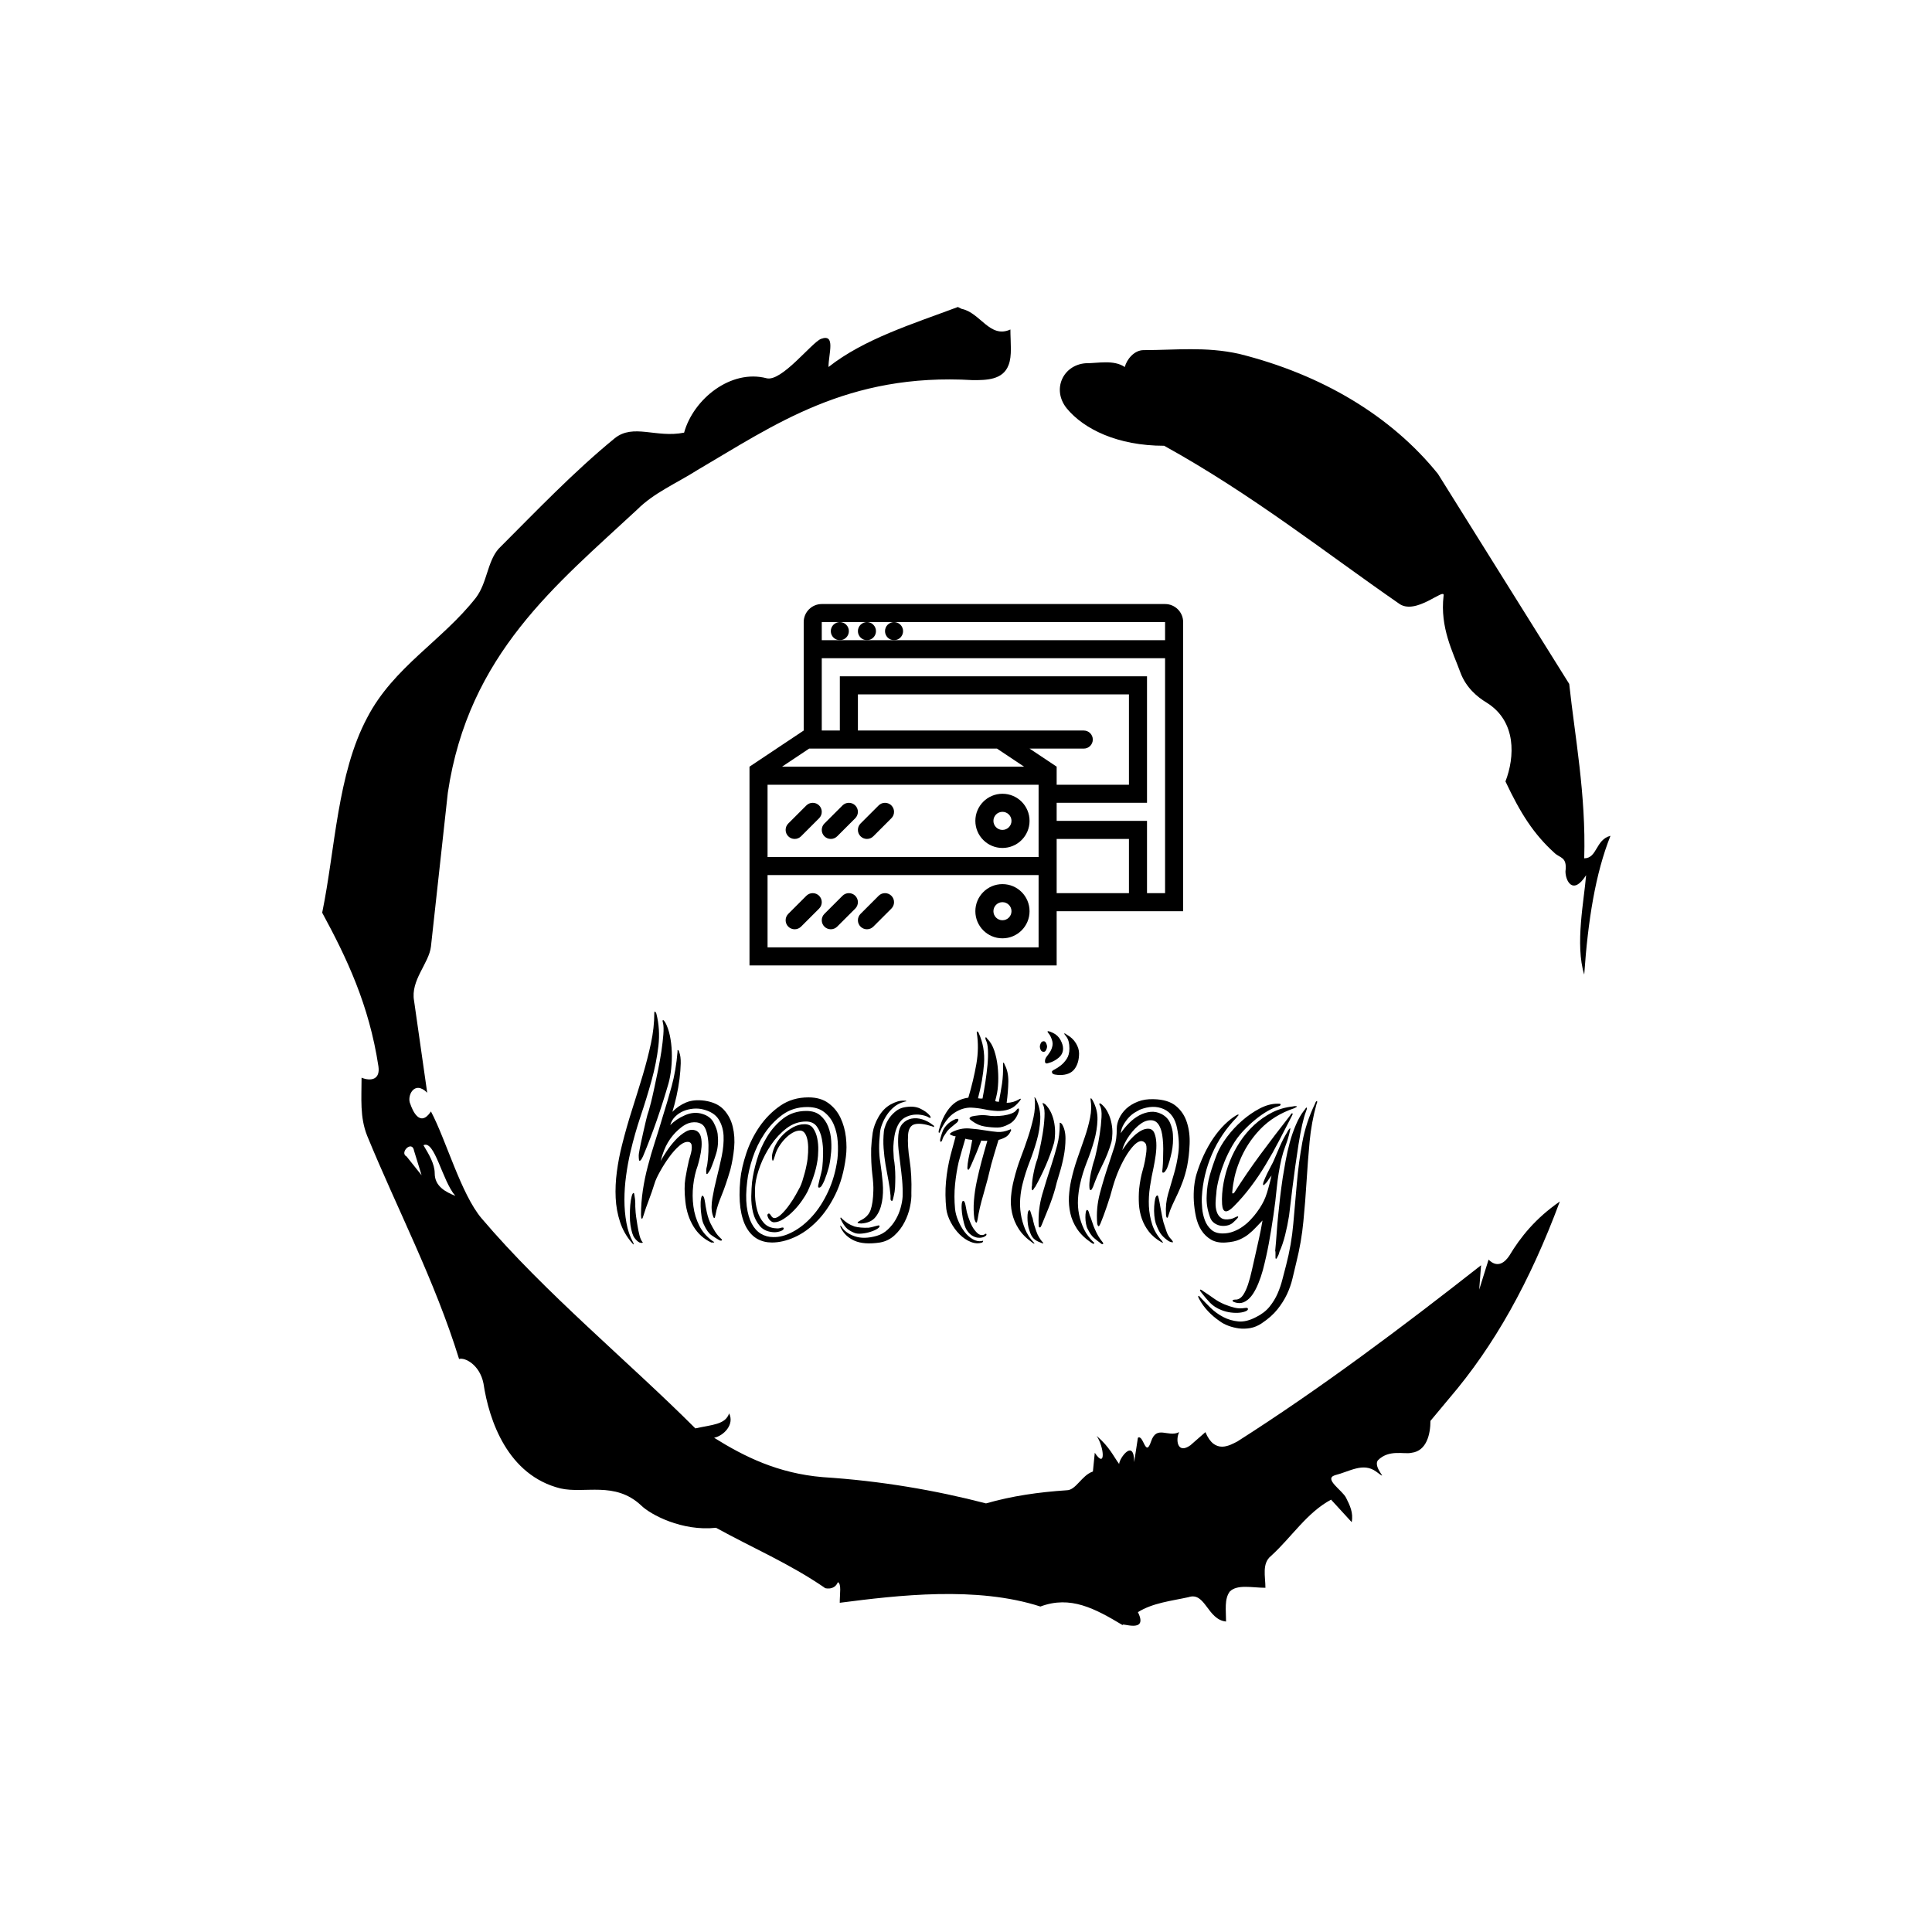 <svg xmlns="http://www.w3.org/2000/svg" version="1.1" xmlns:xlink="http://www.w3.org/1999/xlink" xmlns:svgjs="http://svgjs.dev/svgjs" width="1500" height="1500" viewBox="0 0 1500 1500"><rect width="1500" height="1500" fill="#ffffff"></rect><g transform="matrix(0.667,0,0,0.667,250,187.667)"><svg viewBox="0 0 320 360" data-background-color="#2979ff" preserveAspectRatio="xMidYMid meet" height="1687" width="1500" xmlns="http://www.w3.org/2000/svg" xmlns:xlink="http://www.w3.org/1999/xlink"><g id="tight-bounds" transform="matrix(1,0,0,1,0,0)"><svg viewBox="0 0 320 360" height="360" width="320"><g><svg></svg></g><g><svg viewBox="0 0 320 360" height="360" width="320"><g><path transform="translate(-74.993,-51.79) scale(4.658,4.658)" d="M20.6 59.9l0.8 1-0.4-1.3c-0.1-0.6-0.8 0.1-0.4 0.3M21.5 59.3c0.3 0.5 0.6 1 0.6 1.5 0 0.7 0.6 1 1.1 1.2-0.7-0.8-1.1-3-1.7-2.7M59.9 16.9c1.7 0 3.3-0.2 5.1 0.2 4.4 1.1 8.1 3.3 10.6 6.4l7 11.2c0.3 2.8 0.9 5.9 0.8 9.3 0.7 0 0.6-1 1.4-1.2-0.8 2-1.2 4.5-1.4 7.4-0.5-1.6 0-4 0.1-5.3-0.7 1.1-1.1 0.3-1.1-0.2 0.1-0.8-0.3-0.7-0.6-1-1.1-1-1.8-2.1-2.6-3.8 0.5-1.3 0.6-3.2-1-4.2-0.5-0.3-1.1-0.8-1.4-1.6-0.4-1.1-1.1-2.4-0.9-4.1 0.1-0.5-1.5 1.1-2.4 0.4-3.9-2.7-7.8-5.8-12.5-8.4-2.5 0-4.3-0.9-5.2-2-0.8-1-0.2-2.3 1-2.4 0.7 0 1.5-0.2 2.1 0.2 0.1-0.4 0.5-0.9 1-0.9M50 14.6l0.2 0.1c1 0.2 1.5 1.6 2.6 1.1 0 0.7 0.1 1.4-0.1 1.9-0.3 0.8-1.2 0.8-1.9 0.8-6.7-0.4-10.6 2.4-14.7 4.8-1.1 0.7-2.3 1.2-3.2 2.1-4.3 4-9 7.7-10.1 15.1l-0.9 8.2c-0.1 0.9-1.1 1.8-0.9 2.9l0.7 4.9c-0.7-0.7-1.1 0.2-0.9 0.6 0.1 0.3 0.5 1.3 1.1 0.4 0.8 1.5 1.6 4.4 2.7 5.7 3.4 4 7.8 7.6 11.4 11.2 0.9-0.2 1.6-0.2 1.8-0.8 0.3 0.6-0.3 1.2-0.8 1.3 1.6 1 3.4 1.9 5.8 2.1 3.1 0.2 6 0.7 8.7 1.4 1.4-0.4 2.8-0.6 4.3-0.7 0.5 0 0.8-0.8 1.4-1l0.1-1c0.6 0.9 0.5-0.3 0.1-0.9 0.7 0.6 0.9 1.1 1.2 1.5 0-0.3 0.8-1.4 0.8-0.1l0.2-1.3c0.3-0.2 0.4 1.1 0.7 0.2 0.3-0.9 0.9-0.2 1.5-0.5-0.2 0.4-0.1 1.2 0.6 0.7l0.8-0.7c0.5 1.2 1.3 0.7 1.7 0.5 4.4-2.8 8.8-6.1 13-9.4l-0.1 1.3 0.5-1.6c0.5 0.5 0.9 0.1 1.1-0.2 0.6-1 1.4-2 2.7-2.9-1.6 4.3-3.5 7.7-5.9 10.5l-1 1.2c0 0.7-0.2 1.6-1 1.7-0.4 0.1-1.2-0.2-1.8 0.4-0.3 0.4 0.7 1.2-0.1 0.6-0.7-0.5-1.4 0-2.2 0.2-0.6 0.2 0.4 0.8 0.6 1.2 0.2 0.4 0.4 0.8 0.3 1.3l-1.1-1.2c-1.3 0.7-2.1 2-3.2 3-0.5 0.4-0.3 1.1-0.3 1.7-0.7 0-1.5-0.2-1.9 0.2-0.3 0.4-0.2 1-0.2 1.6-1-0.1-1.1-1.6-2-1.3-0.9 0.2-1.9 0.3-2.7 0.8 0.6 1.2-1 0.5-0.8 0.7-1.5-0.9-2.8-1.6-4.4-1-3.4-1.1-7.6-0.6-10.7-0.2 0-0.5 0.1-1-0.1-1.1-0.2 0.5-0.8 0.3-0.7 0.3-1.9-1.3-3.8-2.1-5.8-3.2-1.8 0.2-3.5-0.7-4-1.2-1.4-1.3-3-0.6-4.3-0.9-2.8-0.7-3.8-3.6-4.1-5.6-0.2-1-1-1.4-1.3-1.3-1.3-4.2-3.3-8-4.9-11.9-0.4-1-0.3-2-0.3-3.1 0.5 0.2 1 0.1 0.9-0.6-0.5-3.3-1.7-5.8-3-8.2 0.7-3.4 0.8-7.4 2.4-10.4 1.4-2.7 4-4.1 5.8-6.4 0.6-0.8 0.6-1.9 1.2-2.6 2-2 4-4.1 6.2-5.9 1-0.8 2.2 0 3.7-0.3 0.5-1.8 2.5-3.4 4.4-2.9 0.8 0.2 2.4-1.9 2.9-2.1 0.8-0.3 0.4 0.8 0.4 1.5 1.9-1.5 4.5-2.3 6.9-3.2" fill="#000000" fill-rule="nonzero" stroke="none" stroke-width="1" stroke-linecap="butt" stroke-linejoin="miter" stroke-miterlimit="10" stroke-dasharray="" stroke-dashoffset="0" font-family="none" font-weight="none" font-size="none" text-anchor="none" style="mix-blend-mode: normal" data-fill-palette-color="tertiary"></path></g><g transform="matrix(1,0,0,1,72.849,90)"><svg viewBox="0 0 174.303 180" height="180" width="174.303"><g><svg viewBox="0 0 174.303 180" height="180" width="174.303"><g><svg viewBox="0 0 192 198.276" height="180" width="174.303"><g transform="matrix(1,0,0,1,0,111.54)"><svg viewBox="0 0 192 86.736" height="86.736" width="192"><g id="textblocktransform"><svg viewBox="0 0 192 86.736" height="86.736" width="192" id="textblock"><g><svg viewBox="0 0 192 86.736" height="86.736" width="192"><g transform="matrix(1,0,0,1,0,0)"><svg width="192" viewBox="1.725 -38.25 116.265 52.53" height="86.736" data-palette-color="#ffffff"><path d="M10.5-26.35L10.5-26.35Q9.65-23.4 8.58-20.3 7.5-17.2 6.35-14.45L6.35-14.45Q6.3-14.3 6.08-13.9 5.85-13.5 5.7-13.55L5.7-13.55Q5.6-13.55 5.58-14.03 5.55-14.5 5.6-14.75L5.6-14.75Q5.7-15.4 5.9-16.35 6.1-17.3 6.33-18.3 6.55-19.3 6.78-20.25 7-21.2 7.25-21.9L7.25-21.9Q7.35-22.2 7.6-23.2 7.85-24.2 8.15-25.6 8.45-27 8.78-28.6 9.1-30.2 9.33-31.7 9.55-33.2 9.65-34.45 9.75-35.7 9.6-36.35L9.6-36.35Q9.45-36.85 9.6-36.85L9.6-36.85Q9.7-36.85 9.78-36.73 9.85-36.6 9.95-36.5L9.95-36.5Q10.45-35.6 10.73-34.3 11-33 11.05-31.6 11.1-30.2 10.95-28.8 10.8-27.4 10.5-26.35ZM8.5-37.9L8.5-37.9Q9.15-35.35 8.83-32.55 8.5-29.75 7.7-26.85 6.9-23.95 5.9-20.98 4.9-18 4.2-15L4.2-15Q3.75-13.1 3.48-11.08 3.2-9.05 3.2-7.08 3.2-5.1 3.53-3.28 3.85-1.45 4.65 0L4.65 0Q4.75 0.2 4.73 0.3 4.7 0.4 4.4 0L4.4 0Q3.1-1.5 2.48-3.4 1.85-5.3 1.75-7.4 1.65-9.5 1.95-11.75 2.25-14 2.8-16.15L2.8-16.15Q3.55-19.15 4.48-22.05 5.4-24.95 6.23-27.7 7.05-30.45 7.6-33.02 8.15-35.6 8.15-38L8.15-38Q8.15-38.25 8.2-38.25L8.2-38.25Q8.4-38.25 8.5-37.9ZM17.6 0L17.6 0Q15.75-0.85 14.65-2.65 13.55-4.45 13.3-6.8L13.3-6.8Q13.05-9.1 13.3-10.63 13.55-12.15 13.9-13.65L13.9-13.65Q13.95-13.85 14.1-14.33 14.25-14.8 14.33-15.3 14.4-15.8 14.33-16.18 14.25-16.55 13.9-16.65L13.9-16.65Q13.2-16.8 12.3-16.03 11.4-15.25 10.58-14.1 9.75-12.95 9.08-11.73 8.4-10.5 8.2-9.8L8.2-9.8Q7.75-8.35 7.25-7.05 6.75-5.75 6.35-4.45L6.35-4.45Q6.2-3.9 6.1-3.95L6.1-3.95Q6-3.95 5.98-4.15 5.95-4.35 5.95-4.6L5.95-4.6Q5.95-6.6 6.25-8.63 6.55-10.65 7.08-12.65 7.6-14.65 8.25-16.65 8.9-18.65 9.5-20.7L9.5-20.7Q10.3-23.25 11.03-25.9 11.75-28.55 12-31.6L12-31.6Q12-31.85 12-31.88 12-31.9 12.05-31.9L12.05-31.9Q12.2-31.9 12.3-31.5L12.3-31.5Q12.55-30.85 12.53-29.68 12.5-28.5 12.33-27.1 12.15-25.7 11.83-24.25 11.5-22.8 11.15-21.65L11.15-21.65Q12.1-22.65 13.4-23.2 14.7-23.75 16.5-23.5L16.5-23.5Q18.55-23.2 19.65-22.03 20.75-20.85 21.15-19.2 21.55-17.55 21.38-15.68 21.2-13.8 20.75-12.05L20.75-12.05Q20.35-10.7 20-9.68 19.65-8.65 19.3-7.8 18.95-6.95 18.7-6.2 18.45-5.45 18.3-4.6L18.3-4.6Q18.2-4.05 18.1-4.05L18.1-4.05Q18-4.05 17.93-4.25 17.85-4.45 17.8-4.65L17.8-4.65Q17.5-5.75 17.78-7.35 18.05-8.95 18.5-10.73 18.95-12.5 19.33-14.33 19.7-16.15 19.63-17.7 19.55-19.25 18.8-20.43 18.05-21.6 16.25-22.05L16.25-22.05Q15.5-22.25 14.63-22.18 13.75-22.1 12.98-21.78 12.2-21.45 11.6-20.85 11-20.25 10.8-19.45L10.8-19.45Q11.75-20.45 13.25-21.1 14.75-21.75 16.15-21.3L16.15-21.3Q17.45-20.9 18-19.85 18.55-18.8 18.65-18L18.65-18Q18.85-16.25 18.43-14.83 18-13.4 17.45-12.1L17.45-12.1Q17.35-11.95 17.15-11.63 16.95-11.3 16.85-11.35L16.85-11.35Q16.75-11.35 16.75-11.75 16.75-12.15 16.8-12.35L16.8-12.35Q16.95-12.85 17.05-13.93 17.15-15 17.13-16.15 17.1-17.3 16.82-18.3 16.55-19.3 15.95-19.65L15.95-19.65Q15.25-20.05 14.25-19.88 13.25-19.7 12.1-18.65L12.1-18.65Q11.1-17.75 10.4-16.57 9.7-15.4 9.2-13.5L9.2-13.5Q9.5-14.05 10.15-15.05 10.8-16.05 11.63-16.95 12.45-17.85 13.38-18.38 14.3-18.9 15.15-18.5L15.15-18.5Q15.7-18.2 15.88-17.48 16.05-16.75 15.98-15.85 15.9-14.95 15.7-14.1 15.5-13.25 15.35-12.75L15.35-12.75Q14.8-11.25 14.6-9.47 14.4-7.7 14.63-6 14.85-4.3 15.6-2.8 16.35-1.3 17.8-0.25L17.8-0.25Q18.25 0 17.98 0 17.7 0 17.6 0ZM18.9-0.4L18.9-0.4Q18.2-0.8 17.57-1.25 16.95-1.7 16.35-3L16.35-3Q16.1-3.5 15.98-4.35 15.85-5.2 15.83-5.98 15.8-6.75 15.9-7.28 16-7.8 16.15-7.75L16.15-7.75Q16.25-7.75 16.35-7.53 16.45-7.3 16.5-7 16.55-6.7 16.6-6.43 16.65-6.15 16.65-6.05L16.65-6.05Q16.85-4.95 17-4.42 17.15-3.9 17.4-3.3L17.4-3.3Q17.8-2.5 18.2-1.85 18.6-1.2 19.2-0.65L19.2-0.65Q19.45-0.45 19.33-0.35 19.2-0.25 18.9-0.4ZM6.25 0L6.25 0Q6.3 0 6.18 0.05 6.05 0.1 5.7 0L5.7 0Q5.3-0.2 4.88-0.75 4.45-1.3 4.2-2.9L4.2-2.9Q4.1-3.55 4.1-4.48 4.1-5.4 4.17-6.23 4.25-7.05 4.4-7.65 4.55-8.25 4.75-8.2L4.75-8.2Q4.8-8.2 4.85-7.9 4.9-7.6 4.95-7.23 5-6.85 5-6.48 5-6.1 5-5.95L5-5.95Q5.05-4.85 5.13-4.33 5.2-3.8 5.35-2.9L5.35-2.9Q5.5-1.95 5.7-1.18 5.9-0.4 6.25 0ZM38.5-13.85L38.5-13.85Q38.65-15.2 38.55-16.7 38.45-18.2 37.92-19.48 37.4-20.75 36.32-21.6 35.25-22.45 33.5-22.45L33.5-22.45Q31.15-22.45 29.4-21.18 27.65-19.9 26.4-18.03 25.15-16.15 24.45-14.03 23.75-11.9 23.55-10.15L23.55-10.15Q23.25-7.75 23.47-6 23.7-4.25 24.3-3.13 24.9-2 25.82-1.45 26.75-0.9 27.85-0.9L27.85-0.9Q29.4-0.85 31.12-1.78 32.85-2.7 34.35-4.38 35.85-6.05 36.97-8.47 38.1-10.9 38.5-13.85ZM22.4-10.4L22.4-10.4Q22.6-12.4 23.4-14.8 24.2-17.2 25.62-19.25 27.05-21.3 29.05-22.68 31.05-24.05 33.7-24.05L33.7-24.05Q35.7-24.05 37-23.1 38.3-22.15 39-20.68 39.7-19.2 39.9-17.48 40.1-15.75 39.9-14.2L39.9-14.2Q39.45-10.6 38.15-7.95 36.85-5.3 35.1-3.53 33.35-1.75 31.4-0.88 29.45 0 27.65 0L27.65 0Q26.3 0 25.22-0.6 24.15-1.2 23.42-2.48 22.7-3.75 22.42-5.73 22.15-7.7 22.4-10.4ZM28-3.35L28-3.35Q27.75-3.35 27.5-3.53 27.25-3.7 27.1-3.95 26.95-4.2 26.9-4.45 26.85-4.7 27.1-4.8L27.1-4.8Q27.25-4.85 27.5-4.45 27.75-4.05 28.05-4.05L28.05-4.05Q28.55-4.05 29.22-4.7 29.9-5.35 30.52-6.23 31.15-7.1 31.62-7.95 32.1-8.8 32.3-9.2L32.3-9.2Q32.5-9.6 32.7-10.23 32.9-10.85 33.07-11.5 33.25-12.15 33.37-12.78 33.5-13.4 33.55-13.85L33.55-13.85Q33.8-16.1 33.45-17.32 33.1-18.55 32.3-18.55L32.3-18.55Q31.7-18.55 31.05-18.18 30.4-17.8 29.82-17.2 29.25-16.6 28.8-15.88 28.35-15.15 28.15-14.4L28.15-14.4Q27.9-13.55 27.8-13.55L27.8-13.55Q27.65-13.55 27.65-14.4L27.65-14.4Q27.8-15.35 28.3-16.28 28.8-17.2 29.55-17.93 30.3-18.65 31.2-19.13 32.1-19.6 33.05-19.6L33.05-19.6Q34-19.6 34.47-18.93 34.95-18.25 35.15-17.28 35.35-16.3 35.32-15.28 35.3-14.25 35.2-13.65L35.2-13.65Q35-12.3 34.57-11.03 34.15-9.75 33.55-8.45L33.55-8.45Q33.25-7.85 32.65-6.98 32.05-6.1 31.27-5.3 30.5-4.5 29.62-3.93 28.75-3.35 28-3.35ZM29.6-2.4L29.6-2.4Q29.65-2.1 29.12-1.9 28.6-1.7 28.05-1.7L28.05-1.7Q26.5-1.75 25.67-2.7 24.85-3.65 24.52-4.95 24.2-6.25 24.22-7.65 24.25-9.05 24.35-10L24.35-10Q24.55-11.65 25.15-13.7 25.75-15.75 26.85-17.55 27.95-19.35 29.55-20.58 31.15-21.8 33.35-21.8L33.35-21.8Q34.8-21.8 35.67-21.05 36.55-20.3 36.97-19.2 37.4-18.1 37.47-16.82 37.55-15.55 37.4-14.5L37.4-14.5Q37.3-13.35 37.05-12.4 36.8-11.45 36.35-10.3L36.35-10.3Q36.2-9.95 35.95-9.5 35.7-9.05 35.4-9.1L35.4-9.1Q35.25-9.15 35.32-9.5 35.4-9.85 35.52-10.38 35.65-10.9 35.8-11.48 35.95-12.05 36-12.55L36-12.55Q36.1-13.4 36.12-14.68 36.15-15.95 35.92-17.15 35.7-18.35 35.1-19.2 34.5-20.05 33.3-20.05L33.3-20.05Q31.55-20.05 30.07-18.93 28.6-17.8 27.5-16.18 26.4-14.55 25.72-12.78 25.05-11 24.9-9.65L24.9-9.65Q24.8-8.85 24.85-7.65 24.9-6.45 25.22-5.28 25.55-4.1 26.3-3.25 27.05-2.4 28.35-2.35L28.35-2.35Q28.75-2.3 29.12-2.43 29.5-2.55 29.6-2.4ZM46.2-18.45L46.2-18.45Q46.25-18.9 46.5-19.53 46.75-20.15 47.17-20.73 47.59-21.3 48.2-21.78 48.8-22.25 49.55-22.4L49.55-22.4Q51.15-22.7 52.2-22.2 53.25-21.7 53.8-21.05L53.8-21.05Q54-20.75 53.95-20.7L53.95-20.7Q53.84-20.6 53.59-20.75L53.59-20.75Q53.3-20.95 52.62-21.1 51.95-21.25 51.17-21.18 50.4-21.1 49.67-20.7 48.95-20.3 48.5-19.4L48.5-19.4Q48.09-18.55 47.95-17.65 47.8-16.75 47.77-15.98 47.75-15.2 47.8-14.65 47.84-14.1 47.84-13.9L47.84-13.9Q47.95-13.35 48.02-12.53 48.09-11.7 48.09-10.85 48.09-10 48.05-9.18 48-8.35 47.84-7.75L47.84-7.75Q47.8-7.6 47.72-7.25 47.65-6.9 47.55-6.9L47.55-6.9Q47.3-6.9 47.3-7.25 47.3-7.6 47.3-7.75L47.3-7.75Q47.2-9 46.95-10.28 46.7-11.55 46.47-12.9 46.25-14.25 46.15-15.63 46.05-17 46.2-18.45ZM44.45-8.55L44.45-8.55Q44.5-9.55 44.27-11.38 44.05-13.2 44.09-15.6L44.09-15.6Q44.15-16.85 44.34-18.18 44.55-19.5 45.3-20.8L45.3-20.8Q46.09-22.2 47.32-22.88 48.55-23.55 49.45-23.5L49.45-23.5Q49.59-23.5 49.75-23.5 49.9-23.5 49.9-23.45L49.9-23.45Q49.9-23.35 49.84-23.38 49.8-23.4 49.5-23.3L49.5-23.3Q48.59-23.05 47.9-22.48 47.2-21.9 46.7-21.15 46.2-20.4 45.9-19.6 45.59-18.8 45.55-18.15L45.55-18.15Q45.25-15.4 45.59-13.35L45.59-13.35Q45.84-11.7 46-9.93 46.15-8.15 45.87-6.68 45.59-5.2 44.82-4.23 44.05-3.25 42.45-3.15L42.45-3.15Q42.3-3.15 42.07-3.18 41.84-3.2 41.84-3.3L41.84-3.3Q41.84-3.4 42.3-3.65L42.3-3.65Q43.59-4.25 44-5.4 44.4-6.55 44.45-8.55ZM39.15-2.65L39.15-2.65Q39.84-1.55 41.37-1.03 42.9-0.5 45-1.1L45-1.1Q46.05-1.4 46.84-2.15 47.65-2.9 48.17-3.83 48.7-4.75 48.97-5.75 49.25-6.75 49.3-7.6L49.3-7.6Q49.34-9 49.22-10.35 49.09-11.7 48.92-12.98 48.75-14.25 48.62-15.45 48.5-16.65 48.59-17.8L48.59-17.8Q48.7-19.05 49.3-19.7 49.9-20.35 50.77-20.53 51.65-20.7 52.59-20.4 53.55-20.1 54.34-19.45L54.34-19.45Q54.55-19.35 54.5-19.2L54.5-19.2Q54.5-19.1 54.4-19.15 54.3-19.2 54.2-19.25L54.2-19.25Q52.34-19.85 51.32-19.6 50.3-19.35 50.2-17.8L50.2-17.8Q50.09-16 50.47-13.58 50.84-11.15 50.75-8.2L50.75-8.2Q50.8-7.2 50.52-5.9 50.25-4.6 49.62-3.38 49-2.15 47.97-1.2 46.95-0.25 45.55 0L45.55 0Q42.9 0.4 41.32-0.3 39.75-1 39.05-2.45L39.05-2.45Q38.95-2.75 38.95-2.8L38.95-2.8 39-2.8Q39-2.8 39.15-2.65ZM41.34-2.65L41.34-2.65Q42.3-2.4 43.65-2.45L43.65-2.45Q44.09-2.5 44.75-2.7 45.4-2.9 45.45-2.8L45.45-2.8Q45.59-2.6 45.15-2.3 44.7-2 44-1.78 43.3-1.55 42.55-1.48 41.8-1.4 41.3-1.6L41.3-1.6Q40.34-2 39.92-2.48 39.5-2.95 39.15-3.65L39.15-3.65 39.05-3.85Q38.95-4.05 39-4.1L39-4.1Q39.05-4.15 39.15-4.1L39.15-4.1Q39.2-4.05 39.2-4L39.2-4Q39.8-3.45 40.22-3.18 40.65-2.9 41.34-2.65ZM68.54-22.2L68.54-22.2Q68.59-22.15 68.59-21.98 68.59-21.8 68.54-21.7L68.54-21.7Q68.09-20.25 66.99-19.65 65.89-19.05 65.04-19.05L65.04-19.05Q63.99-19.05 62.89-19.23 61.79-19.4 60.79-20.15L60.79-20.15Q60.69-20.25 60.54-20.35 60.39-20.45 60.39-20.55L60.39-20.55Q60.39-20.7 60.54-20.78 60.69-20.85 60.79-20.9L60.79-20.9Q61.24-21 61.97-21.08 62.69-21.15 63.39-21.05L63.39-21.05Q63.89-20.95 64.59-20.95 65.29-20.95 66.02-21.05 66.74-21.15 67.34-21.38 67.94-21.6 68.24-22.05L68.24-22.05Q68.39-22.25 68.54-22.2ZM68.89-23.75L68.89-23.75 68.74-23.5Q67.89-22.4 66.94-22.08 65.99-21.75 64.94-21.8 63.89-21.85 62.82-22.08 61.74-22.3 60.69-22.35L60.69-22.35Q59.29-22.4 57.89-21.5 56.49-20.6 55.49-18.35L55.49-18.35Q55.34-18.05 55.29-18.23 55.24-18.4 55.29-18.55L55.29-18.55Q55.69-20.05 56.24-21.05 56.79-22.05 57.42-22.68 58.04-23.3 58.74-23.6 59.44-23.9 60.19-24L60.19-24Q61.04-26.85 61.52-29.58 61.99-32.3 61.59-34.75L61.59-34.75Q61.59-34.95 61.59-34.95L61.59-34.95Q61.69-35 61.79-34.9 61.89-34.8 61.89-34.75L61.89-34.75Q62.99-32.35 62.79-29.63 62.59-26.9 61.79-23.9L61.79-23.9Q62.04-23.85 62.19-23.85 62.34-23.85 62.54-23.85L62.54-23.85Q62.79-25.15 63.02-26.63 63.24-28.1 63.37-29.45 63.49-30.8 63.44-31.9 63.39-33 63.09-33.55L63.09-33.55Q62.94-34 63.09-34L63.09-34Q63.19-34 63.24-33.9 63.29-33.8 63.39-33.7L63.39-33.7Q64.09-33 64.49-31.8 64.89-30.6 65.04-29.25 65.19-27.9 65.14-26.58 65.09-25.25 64.84-24.25L64.84-24.25 64.64-23.45Q64.79-23.35 64.94-23.35 65.09-23.35 65.24-23.3L65.24-23.3Q65.54-24.8 65.77-26.3 65.99-27.8 65.94-29.45L65.94-29.45Q65.94-29.8 65.99-29.8L65.99-29.8Q66.09-29.8 66.14-29.65 66.19-29.5 66.24-29.4L66.24-29.4Q66.84-28.3 66.82-26.65 66.79-25 66.54-23.15L66.54-23.15Q67.64-23.15 68.64-23.75L68.64-23.75Q68.89-23.9 68.89-23.75ZM58.54-20.35L58.54-20.35Q58.54-20.1 58.27-19.85 57.99-19.6 57.84-19.5L57.84-19.5Q57.59-19.3 57.27-19.03 56.94-18.75 56.69-18.45L56.69-18.45Q56.44-18.05 56.22-17.75 55.99-17.45 55.84-16.9L55.84-16.9Q55.79-16.8 55.72-16.73 55.64-16.65 55.59-16.7L55.59-16.7Q55.44-16.85 55.59-17.35L55.59-17.35Q55.79-18.1 55.99-18.57 56.19-19.05 56.74-19.6L56.74-19.6Q56.94-19.8 57.24-20 57.54-20.2 57.84-20.35 58.14-20.5 58.34-20.5 58.54-20.5 58.54-20.35ZM62.44-0.25L62.44-0.25Q62.69-0.35 62.64-0.2 62.59-0.05 62.49 0L62.49 0Q61.59 0.3 60.59-0.1 59.59-0.5 58.74-1.35 57.89-2.2 57.29-3.33 56.69-4.45 56.54-5.55L56.54-5.55Q56.29-7.9 56.49-10.1 56.69-12.3 57.24-14.45L57.24-14.45 58.09-17.6Q57.79-17.6 57.49-17.75L57.49-17.75Q57.14-17.85 57.14-18L57.14-18Q57.14-18.1 57.49-18.3L57.49-18.3Q58.89-19 60.32-18.9 61.74-18.8 63.19-18.55L63.19-18.55Q64.09-18.4 65.02-18.32 65.94-18.25 67.04-18.7L67.04-18.7Q67.14-18.8 67.24-18.75L67.24-18.75Q67.34-18.65 67.19-18.4L67.19-18.4Q66.89-17.75 66.34-17.45 65.79-17.15 65.19-17L65.19-17Q64.79-15.7 64.49-14.68 64.19-13.65 63.99-12.95L63.99-12.95Q63.44-10.55 62.72-8.08 61.99-5.6 61.74-3.9L61.74-3.9Q61.64-3.35 61.54-3.3L61.54-3.3Q61.44-3.25 61.34-3.5 61.24-3.75 61.19-3.9L61.19-3.9Q60.99-5.35 61.12-6.93 61.24-8.5 61.59-10.15 61.94-11.8 62.39-13.48 62.84-15.15 63.34-16.85L63.34-16.85Q63.09-16.85 62.84-16.85 62.59-16.85 62.34-16.9L62.34-16.9Q61.94-15.85 61.52-14.83 61.09-13.8 60.69-12.9L60.69-12.9Q60.64-12.8 60.47-12.43 60.29-12.05 60.19-12.05L60.19-12.05Q59.99-12.1 60.04-12.53 60.09-12.95 60.09-13.1L60.09-13.1Q60.19-13.85 60.42-14.85 60.64-15.85 60.84-17L60.84-17Q60.59-17.05 60.29-17.07 59.99-17.1 59.69-17.2L59.69-17.2Q59.39-16.2 59.12-15.25 58.84-14.3 58.59-13.35L58.59-13.35Q58.19-11.6 57.99-9.63 57.79-7.65 57.99-5.55L57.99-5.55Q58.09-4.6 58.52-3.6 58.94-2.6 59.54-1.8 60.14-1 60.92-0.55 61.69-0.1 62.44-0.25ZM62.89-1.35L62.89-1.35Q63.14-1.55 63.19-1.38 63.24-1.2 62.99-1.05L62.99-1.05Q62.79-0.9 62.47-0.83 62.14-0.75 61.74-0.8 61.34-0.85 60.89-1.1 60.44-1.35 60.04-1.9L60.04-1.9Q59.69-2.35 59.47-3.2 59.24-4.05 59.14-4.88 59.04-5.7 59.09-6.3 59.14-6.9 59.34-6.9L59.34-6.9Q59.59-6.9 59.72-6.2 59.84-5.5 59.94-5.05L59.94-5.05Q60.14-4.25 60.49-3.4 60.84-2.55 61.24-2.05L61.24-2.05Q61.74-1.4 62.14-1.28 62.54-1.15 62.89-1.35ZM74.39-16.5L74.39-16.5Q74.54-17.15 74.56-18 74.59-18.85 74.44-19.75 74.29-20.65 73.92-21.48 73.54-22.3 72.94-22.9L72.94-22.9Q72.64-23.1 72.59-23.1L72.59-23.1Q72.39-23.1 72.59-22.8L72.59-22.8Q72.89-22.15 72.81-20.78 72.74-19.4 72.49-17.93 72.24-16.45 71.97-15.28 71.69-14.1 71.64-13.85L71.64-13.85Q71.29-12.95 71.02-11.6 70.74-10.25 70.74-9.4L70.74-9.4Q70.69-9.3 70.69-9 70.69-8.7 70.84-8.65L70.84-8.65Q70.89-8.65 71.04-8.9 71.19-9.15 71.29-9.25L71.29-9.25Q72.19-10.85 73.02-12.75 73.84-14.65 74.39-16.5ZM74.59-8.95L74.59-8.95Q74.79-9.85 75.24-11.28 75.69-12.7 75.99-14.23 76.29-15.75 76.29-17.23 76.29-18.7 75.69-19.65L75.69-19.65Q75.49-19.85 75.39-19.85L75.39-19.85Q75.29-19.85 75.34-19.65L75.34-19.65Q75.34-17.75 74.92-16.13 74.49-14.5 73.99-12.95L73.99-12.95Q73.14-10.4 72.44-7.98 71.74-5.55 71.84-3L71.84-3Q71.84-2.85 71.86-2.68 71.89-2.5 72.04-2.5L72.04-2.5Q72.14-2.5 72.19-2.6 72.24-2.7 72.34-2.9L72.34-2.9Q72.84-4.1 73.49-5.73 74.14-7.35 74.59-8.95ZM71.04 0L71.04 0Q70.09-1 69.59-2.23 69.09-3.45 68.89-4.73 68.69-6 68.79-7.3 68.89-8.6 69.19-9.75L69.19-9.75Q69.64-11.55 70.34-13.35 71.04-15.15 71.54-16.93 72.04-18.7 72.11-20.43 72.19-22.15 71.39-23.8L71.39-23.8Q71.24-24.05 71.19-24.05L71.19-24.05Q71.14-24.05 71.14-23.98 71.14-23.9 71.19-23.85L71.19-23.85Q71.34-22.35 70.99-20.75 70.64-19.15 70.09-17.48 69.54-15.8 68.86-14.03 68.19-12.25 67.74-10.4L67.74-10.4Q67.39-9.05 67.27-7.65 67.14-6.25 67.44-4.88 67.74-3.5 68.54-2.25 69.34-1 70.84 0.05L70.84 0.05Q70.94 0.15 71.09 0.18 71.24 0.2 71.04 0ZM71.44-1.9L71.44-1.9Q71.29-2.3 71.11-2.9 70.94-3.5 70.84-4.05L70.84-4.05Q70.74-4.25 70.59-4.8 70.44-5.35 70.34-5.35L70.34-5.35Q70.14-5.35 70.06-5 69.99-4.65 69.99-4.13 69.99-3.6 70.06-3.03 70.14-2.45 70.29-2.05L70.29-2.05Q70.59-1.05 71.02-0.65 71.44-0.25 72.14 0L72.14 0Q72.44 0.15 72.59 0.15L72.59 0.15Q72.64 0.15 72.61 0.08 72.59 0 72.54 0L72.54 0Q72.19-0.4 71.92-0.85 71.64-1.3 71.44-1.9ZM75.34-27.75L75.34-27.75Q75.09-27.75 74.56-27.83 74.04-27.9 74.04-28.3L74.04-28.3Q74.04-28.45 74.49-28.68 74.94-28.9 75.49-29.33 76.04-29.75 76.49-30.43 76.94-31.1 76.94-32.15L76.94-32.15Q76.94-33.45 76.44-34.1L76.44-34.1Q76.34-34.25 76.19-34.43 76.04-34.6 76.09-34.65L76.09-34.65Q76.19-34.65 76.31-34.58 76.44-34.5 76.49-34.45L76.49-34.45Q77.49-33.9 78.02-33.02 78.54-32.15 78.54-31.35L78.54-31.35Q78.54-29.75 77.79-28.75 77.04-27.75 75.34-27.75ZM73.49-29.75L73.49-29.75Q72.89-29.5 72.89-30.05L72.89-30.05Q72.89-30.45 73.19-30.83 73.49-31.2 73.77-31.65 74.04-32.1 74.14-32.68 74.24-33.25 73.84-34.1L73.84-34.1Q73.74-34.35 73.49-34.65 73.24-34.95 73.34-35L73.34-35Q73.44-35.05 73.77-34.93 74.09-34.8 74.19-34.75L74.19-34.75Q75.04-34.35 75.47-33.55 75.89-32.75 75.89-32.15L75.89-32.15Q75.89-31.2 75.11-30.58 74.34-29.95 73.49-29.75ZM72.04-32.45L72.04-32.45Q72.04-32.7 72.19-33.02 72.34-33.35 72.69-33.35L72.69-33.35Q72.94-33.35 73.09-33.02 73.24-32.7 73.24-32.45L73.24-32.45Q73.24-32.25 73.09-31.93 72.94-31.6 72.69-31.6L72.69-31.6Q72.34-31.6 72.19-31.9 72.04-32.2 72.04-32.45ZM94.09-17.95L94.09-17.95Q94.19-16.4 93.89-14.98 93.59-13.55 93.14-12.35L93.14-12.35Q93.04-12.1 92.81-11.8 92.59-11.5 92.39-11.6L92.39-11.6Q92.29-11.6 92.34-11.95 92.39-12.3 92.39-12.45L92.39-12.45Q92.44-13 92.46-13.83 92.49-14.65 92.49-15.5 92.49-16.35 92.41-17.13 92.34-17.9 92.19-18.45L92.19-18.45Q91.74-20.05 90.76-20.23 89.79-20.4 88.79-19.7 87.79-19 86.89-17.75 85.99-16.5 85.69-15.3L85.69-15.3Q85.99-15.75 86.46-16.38 86.94-17 87.54-17.57 88.14-18.15 88.81-18.53 89.49-18.9 90.09-18.85L90.09-18.85Q90.74-18.8 91.01-18.15 91.29-17.5 91.34-16.55 91.39-15.6 91.24-14.5 91.09-13.4 90.89-12.45L90.89-12.45Q90.54-10.9 90.29-9.25 90.04-7.6 90.11-6.03 90.19-4.45 90.66-2.98 91.14-1.5 92.29-0.25L92.29-0.25Q92.39-0.1 92.44 0 92.49 0.1 92.19-0.05L92.19-0.05Q90.89-0.8 90.11-1.8 89.34-2.8 88.94-3.95 88.54-5.1 88.46-6.35 88.39-7.6 88.49-8.85L88.49-8.85Q88.69-10.65 89.09-12 89.49-13.35 89.69-15.05L89.69-15.05Q89.79-16.1 89.54-16.43 89.29-16.75 88.94-16.8L88.94-16.8Q88.44-16.85 87.81-16.28 87.19-15.7 86.51-14.65 85.84-13.6 85.21-12.2 84.59-10.8 84.14-9.25L84.14-9.25Q83.74-7.7 83.16-6.03 82.59-4.35 82.09-3.15L82.09-3.15Q81.89-2.7 81.79-2.7L81.79-2.7Q81.69-2.7 81.61-2.9 81.54-3.1 81.54-3.2L81.54-3.2Q81.34-5.7 81.99-8.15 82.64-10.6 83.49-13.1L83.49-13.1Q83.99-14.65 84.39-15.85 84.79-17.05 84.79-18.9L84.79-18.9Q84.79-19.7 85.19-20.58 85.59-21.45 86.36-22.18 87.14-22.9 88.29-23.35 89.44-23.8 90.89-23.75L90.89-23.75Q93.29-23.7 94.59-22.63 95.89-21.55 96.41-19.9 96.94-18.25 96.86-16.32 96.79-14.4 96.44-12.6L96.44-12.6Q96.14-11.25 95.74-10.15 95.34-9.05 94.89-8.1 94.44-7.15 94.04-6.3 93.64-5.45 93.39-4.6L93.39-4.6Q93.34-4.45 93.29-4.28 93.24-4.1 93.14-4.1L93.14-4.1Q93.04-4.1 92.99-4.3 92.94-4.5 92.94-4.75L92.94-4.75Q92.84-6.45 93.29-8.03 93.74-9.6 94.24-11.28 94.74-12.95 94.99-14.8 95.24-16.65 94.79-18.9L94.79-18.9Q94.34-21.3 92.59-22.1 90.84-22.9 88.59-22L88.59-22Q88.29-21.85 87.79-21.55 87.29-21.25 86.81-20.75 86.34-20.25 85.94-19.58 85.54-18.9 85.44-18.1L85.44-18.1Q86.04-19 86.84-19.8 87.64-20.6 88.54-21.08 89.44-21.55 90.36-21.65 91.29-21.75 92.19-21.3L92.19-21.3Q93.24-20.75 93.64-19.78 94.04-18.8 94.09-17.95ZM83.89-16.6L83.89-16.6Q83.34-14.7 82.41-12.85 81.49-11 80.89-9.3L80.89-9.3Q80.84-9.2 80.71-8.93 80.59-8.65 80.39-8.7L80.39-8.7Q80.29-8.75 80.26-9.03 80.24-9.3 80.24-9.45L80.24-9.45Q80.24-10.25 80.51-11.58 80.79-12.9 81.09-13.75L81.09-13.75Q81.19-14.05 81.46-15.28 81.74-16.5 81.96-17.95 82.19-19.4 82.26-20.75 82.34-22.1 81.99-22.7L81.99-22.7Q81.79-23.05 81.99-23.05L81.99-23.05Q82.14-23.05 82.39-22.8L82.39-22.8Q82.99-22.25 83.36-21.45 83.74-20.65 83.91-19.78 84.09-18.9 84.06-18.05 84.04-17.2 83.89-16.6ZM94.09-0.05L94.09-0.05Q93.99 0 93.69-0.1L93.69-0.1Q93.54-0.15 93.44-0.2L93.44-0.2Q92.74-0.65 92.24-1.23 91.74-1.8 91.24-3.2L91.24-3.2Q91.09-3.7 91.01-4.48 90.94-5.25 90.99-6 91.04-6.75 91.16-7.28 91.29-7.8 91.54-7.8L91.54-7.8Q91.64-7.8 91.76-7.23 91.89-6.65 92.01-5.9 92.14-5.15 92.29-4.4 92.44-3.65 92.54-3.3L92.54-3.3Q92.79-2.55 93.04-1.8 93.29-1.05 93.84-0.5L93.84-0.5Q93.94-0.4 94.04-0.23 94.14-0.05 94.09-0.05ZM80.59 0.05L80.59 0.05Q79.04-1 78.21-2.25 77.39-3.5 77.09-4.85 76.79-6.2 76.86-7.6 76.94-9 77.24-10.35L77.24-10.35Q77.64-12.15 78.26-13.93 78.89-15.7 79.46-17.38 80.04-19.05 80.36-20.65 80.69-22.25 80.44-23.7L80.44-23.7Q80.44-23.9 80.49-23.9L80.49-23.9Q80.59-23.9 80.74-23.65L80.74-23.65Q81.64-22.05 81.59-20.35 81.54-18.65 81.04-16.88 80.54-15.1 79.81-13.28 79.09-11.45 78.69-9.6L78.69-9.6Q78.44-8.45 78.36-7.18 78.29-5.9 78.54-4.65 78.79-3.4 79.36-2.2 79.94-1 80.94-0.05L80.94-0.05Q81.14 0.05 81.04 0.15L81.04 0.15Q80.94 0.25 80.81 0.18 80.69 0.1 80.59 0.05ZM82.49 0.25L82.49 0.25Q82.34 0.35 82.09 0.1L82.09 0.1Q81.54-0.3 81.01-0.75 80.49-1.2 79.99-2.2L79.99-2.2Q79.79-2.55 79.69-3.1 79.59-3.65 79.59-4.17 79.59-4.7 79.66-5.05 79.74-5.4 79.89-5.4L79.89-5.4Q80.09-5.35 80.21-4.85 80.34-4.35 80.44-4.2L80.44-4.2Q80.64-3.65 80.79-3.18 80.94-2.7 81.14-2.25L81.14-2.25Q81.44-1.55 81.74-1.05 82.04-0.55 82.44-0.05L82.44-0.05Q82.49 0 82.54 0.1 82.59 0.2 82.49 0.25ZM116.29-22.2L116.29-22.35Q116.19-22.4 116.06-22.2 115.94-22 115.84-21.9L115.84-21.9Q115.09-20.95 114.49-19.55 113.89-18.15 113.46-16.6 113.04-15.05 112.76-13.5 112.49-11.95 112.29-10.75L112.29-10.75Q112.04-9.05 111.86-7.53 111.69-6 111.54-4.55 111.39-3.1 111.29-1.63 111.19-0.15 111.04 1.4L111.04 1.4Q111.09 1.45 111.09 1.68 111.09 1.9 111.09 2.13 111.09 2.35 111.09 2.53 111.09 2.7 111.19 2.7L111.19 2.7Q111.24 2.7 111.34 2.53 111.44 2.35 111.54 2.15 111.64 1.95 111.69 1.75 111.74 1.55 111.74 1.55L111.74 1.55Q112.29 0.35 112.69-1.25 113.09-2.85 113.34-4.45L113.34-4.45Q113.39-4.85 113.54-6.1 113.69-7.35 113.89-9 114.09-10.65 114.36-12.58 114.64-14.5 114.91-16.28 115.19-18.05 115.51-19.5 115.84-20.95 116.14-21.7L116.14-21.7Q116.19-21.9 116.24-22 116.29-22.1 116.29-22.2L116.29-22.2ZM114.64-22.55L114.64-22.55Q114.64-22.6 114.29-22.6L114.29-22.6Q114.14-22.6 113.99-22.55L113.99-22.55Q112.09-22.35 110.49-21.53 108.89-20.7 107.56-19.48 106.24-18.25 105.21-16.7 104.19-15.15 103.54-13.5L103.54-13.5Q102.84-11.8 102.49-9.9 102.14-8 102.24-6.35L102.24-6.35Q102.39-4.2 104.14-5.95L104.14-5.95Q105.64-7.45 106.96-9.2 108.29-10.95 109.46-12.9 110.64-14.85 111.69-16.88 112.74-18.9 113.79-20.95L113.79-20.95Q113.99-21.35 113.94-21.35L113.94-21.35Q113.84-21.45 113.71-21.35 113.59-21.25 113.59-21.15L113.59-21.15Q110.89-17.7 108.56-14.55 106.24-11.4 104.29-8.3L104.29-8.3Q104.04-8.05 103.96-8.15 103.89-8.25 103.94-8.5L103.94-8.5Q104.04-9.65 104.31-10.88 104.59-12.1 105.09-13.35L105.09-13.35Q106.29-16.4 108.54-18.75 110.79-21.1 114.19-22.25L114.19-22.25Q114.64-22.45 114.64-22.55ZM111.94-22.9L111.94-22.9Q111.89-23 111.71-23 111.54-23 111.39-23L111.39-23Q109.99-23 108.46-22.2 106.94-21.4 105.54-20.18 104.14-18.95 103.04-17.48 101.94-16 101.39-14.65L101.39-14.65Q100.69-12.85 100.21-11.18 99.74-9.5 99.69-7.8L99.69-7.8Q99.64-6.9 99.76-6.05 99.89-5.2 100.24-4.2L100.24-4.2Q100.44-3.6 100.91-3.25 101.39-2.9 101.91-2.8 102.44-2.7 102.99-2.8 103.54-2.9 103.94-3.2L103.94-3.2Q103.99-3.25 104.16-3.4 104.34-3.55 104.51-3.73 104.69-3.9 104.81-4.05 104.94-4.2 104.89-4.3L104.89-4.3Q104.84-4.4 104.41-4.17 103.99-3.95 103.69-3.9L103.69-3.9Q102.64-3.7 102.11-4.05 101.59-4.4 101.36-5.08 101.14-5.75 101.16-6.58 101.19-7.4 101.29-8.2L101.29-8.2Q101.29-8.5 101.41-9.25 101.54-10 101.84-11.08 102.14-12.15 102.66-13.45 103.19-14.75 103.94-16.05L103.94-16.05Q104.69-17.35 105.71-18.45 106.74-19.55 107.79-20.4 108.84-21.25 109.81-21.8 110.79-22.35 111.49-22.55L111.49-22.55Q111.84-22.65 111.89-22.73 111.94-22.8 111.94-22.9ZM117.99-23.25L117.99-23.45Q117.84-23.45 117.74-23.25L117.74-23.25Q117.69-23.15 117.64-23L117.64-23Q116.14-19.9 115.54-16.63 114.94-13.35 114.64-9.95 114.34-6.55 114.04-3.1 113.74 0.35 112.84 3.8L112.84 3.8Q112.54 4.9 112.24 6.1 111.94 7.3 111.44 8.45 110.94 9.6 110.11 10.63 109.29 11.65 107.89 12.35L107.89 12.35Q106.29 13.2 104.94 13.08 103.59 12.95 102.44 12.35 101.29 11.75 100.34 10.83 99.39 9.9 98.69 9.15L98.69 9.15Q98.59 9.05 98.49 8.93 98.39 8.8 98.34 8.85L98.34 8.85Q98.24 8.9 98.31 9.08 98.39 9.25 98.44 9.35L98.44 9.35Q99.59 11.5 101.94 13.1L101.94 13.1Q102.49 13.5 103.29 13.8 104.09 14.1 105.01 14.23 105.94 14.35 106.91 14.18 107.89 14 108.79 13.4L108.79 13.4Q110.44 12.3 111.41 11.08 112.39 9.85 112.99 8.58 113.59 7.3 113.91 5.95 114.24 4.6 114.54 3.3L114.54 3.3Q115.39-0.1 115.71-3.48 116.04-6.85 116.24-10.15 116.44-13.45 116.74-16.68 117.04-19.9 117.89-22.95L117.89-22.95Q117.99-23.15 117.99-23.25L117.99-23.25ZM112.09-13.9L112.09-13.9Q112.34-14.95 112.76-16.07 113.19-17.2 113.44-18.3L113.44-18.3Q113.44-18.4 113.51-18.65 113.59-18.9 113.54-18.9L113.54-18.9Q113.44-18.95 113.24-18.65 113.04-18.35 113.04-18.3L113.04-18.3Q112.34-17.15 111.79-15.88 111.24-14.6 110.79-13.55L110.79-13.55Q110.69-13.3 110.36-12.7 110.04-12.1 109.71-11.43 109.39-10.75 109.16-10.18 108.94-9.6 109.09-9.5L109.09-9.5Q109.19-9.5 109.39-9.73 109.59-9.95 109.69-10.05L109.69-10.05Q109.84-10.3 110.04-10.58 110.24-10.85 110.44-11.1L110.44-11.1Q110.14-9.85 109.91-9.03 109.69-8.2 109.44-7.55 109.19-6.9 108.86-6.33 108.54-5.75 107.99-5L107.99-5Q107.59-4.45 107.01-3.83 106.44-3.2 105.71-2.68 104.99-2.15 104.14-1.83 103.29-1.5 102.34-1.5L102.34-1.5Q101.14-1.5 100.44-2.13 99.74-2.75 99.39-3.68 99.04-4.6 98.94-5.65 98.84-6.7 98.89-7.6L98.89-7.6Q99.09-11.2 100.56-14.63 102.04-18.05 104.69-20.75L104.69-20.75Q104.69-20.8 104.84-20.95 104.99-21.1 104.99-21.15L104.99-21.15Q104.89-21.25 104.74-21.15L104.74-21.15 104.54-21.05Q103.64-20.5 102.66-19.55 101.69-18.6 100.81-17.32 99.94-16.05 99.21-14.5 98.49-12.95 97.99-11.3L97.99-11.3Q97.74-10.45 97.61-9.28 97.49-8.1 97.56-6.83 97.64-5.55 97.91-4.28 98.19-3 98.81-2.02 99.44-1.05 100.41-0.48 101.39 0.1 102.84 0L102.84 0Q104.29-0.1 105.16-0.5 106.04-0.9 106.59-1.35L106.59-1.35Q107.29-1.9 107.84-2.5 108.39-3.1 108.94-3.65L108.94-3.65Q108.64-1.9 108.36-0.68 108.09 0.55 107.84 1.65L107.84 1.65Q107.49 3.15 107.19 4.53 106.89 5.9 106.54 6.95 106.19 8 105.74 8.68 105.29 9.35 104.69 9.45L104.69 9.45Q103.99 9.45 103.99 9.6L103.99 9.6Q103.94 9.75 104.19 9.85 104.44 9.95 104.69 10L104.69 10Q105.44 10.15 106.11 9.75 106.79 9.35 107.31 8.58 107.84 7.8 108.26 6.75 108.69 5.7 108.99 4.6L108.99 4.6Q109.59 2.3 109.99 0.13 110.39-2.05 110.74-4.45L110.74-4.45Q111.09-6.8 111.31-9.15 111.54-11.5 112.09-13.9ZM106.49 10.9L106.49 10.9Q106.39 10.8 106.21 10.83 106.04 10.85 105.99 10.85L105.99 10.85Q105.14 11 104.31 10.8 103.49 10.6 102.64 10.25L102.64 10.25Q101.69 9.85 100.89 9.28 100.09 8.7 99.09 8.05L99.09 8.05Q98.99 7.95 98.79 7.85 98.59 7.75 98.59 7.85L98.59 7.85Q98.54 7.9 98.66 8.1 98.79 8.3 98.89 8.4L98.89 8.4Q99.54 9.25 100.26 10 100.99 10.75 102.14 11.2L102.14 11.2Q102.89 11.5 103.69 11.6 104.49 11.7 105.16 11.63 105.84 11.55 106.24 11.35 106.64 11.15 106.49 10.9Z" opacity="1" transform="matrix(1,0,0,1,0,0)" fill="#000000" class="wordmark-text-0" data-fill-palette-color="primary" id="text-0"></path></svg></g></svg></g></svg></g></svg></g><g transform="matrix(1,0,0,1,36.672,0)"><svg viewBox="0 0 118.656 98.883" height="98.883" width="118.656"><g><svg xmlns="http://www.w3.org/2000/svg" xmlns:xlink="http://www.w3.org/1999/xlink" version="1.1" x="0" y="0" viewBox="0 42.66 512 426.68" enable-background="new 0 0 512 512" xml:space="preserve" height="98.883" width="118.656" class="icon-icon-0" data-fill-palette-color="accent" id="icon-0"><g fill="#ffffff" data-fill-palette-color="accent"><path d="M117.328 74.66c0-5.891-4.773-10.664-10.664-10.664S96 68.77 96 74.66s4.773 10.672 10.664 10.672S117.328 80.551 117.328 74.66z" fill="#000000" data-fill-palette-color="accent"></path><path d="M149.328 74.66c0-5.891-4.773-10.664-10.664-10.664S128 68.77 128 74.66s4.773 10.672 10.664 10.672S149.328 80.551 149.328 74.66z" fill="#000000" data-fill-palette-color="accent"></path><path d="M181.328 74.66c0-5.891-4.773-10.664-10.664-10.664S160 68.77 160 74.66s4.773 10.672 10.664 10.672S181.328 80.551 181.328 74.66z" fill="#000000" data-fill-palette-color="accent"></path><path d="M298.656 266.66c-17.656 0-31.992 14.336-31.992 31.992 0 17.688 14.336 32 31.992 32 17.688 0 32-14.312 32-32C330.656 280.996 316.344 266.66 298.656 266.66zM298.656 309.34c-5.875 0-10.656-4.797-10.656-10.688 0-5.875 4.781-10.656 10.656-10.656 5.891 0 10.672 4.781 10.672 10.656C309.328 304.543 304.547 309.34 298.656 309.34z" fill="#000000" data-fill-palette-color="accent"></path><path d="M85.328 287.996c0-5.891-4.773-10.656-10.664-10.656-2.945 0-5.617 1.188-7.547 3.125l-21.328 21.312c-1.93 1.938-3.125 4.609-3.125 7.562 0 5.875 4.773 10.656 10.664 10.656 2.945 0 5.617-1.188 7.547-3.125l21.328-21.328C84.133 293.621 85.328 290.934 85.328 287.996z" fill="#000000" data-fill-palette-color="accent"></path><path d="M127.992 287.996c0-5.891-4.773-10.656-10.664-10.656-2.945 0-5.609 1.188-7.539 3.125l-21.336 21.312c-1.93 1.938-3.125 4.609-3.125 7.562 0 5.875 4.773 10.656 10.664 10.656 2.953 0 5.617-1.188 7.547-3.125l21.328-21.328C126.797 293.621 127.992 290.934 127.992 287.996z" fill="#000000" data-fill-palette-color="accent"></path><path d="M159.992 277.34c-2.945 0-5.609 1.188-7.539 3.125l-21.336 21.312c-1.93 1.938-3.125 4.609-3.125 7.562 0 5.875 4.781 10.656 10.672 10.656 2.945 0 5.609-1.188 7.547-3.125l21.32-21.328c1.938-1.922 3.133-4.609 3.133-7.547C170.664 282.105 165.891 277.34 159.992 277.34z" fill="#000000" data-fill-palette-color="accent"></path><path d="M490.656 42.66H85.328C73.547 42.66 64 52.215 64 63.996v128l0 0L0 234.66v234.68h362.656v-64H512V63.996C512 52.215 502.438 42.66 490.656 42.66zM70.453 213.332h221.75l32 21.328H38.453L70.453 213.332zM21.328 255.996h320v85.344h-320V255.996zM362.656 234.66l-32-21.328h64c5.906 0 10.672-4.781 10.672-10.672s-4.766-10.664-10.672-10.664H128v-42.664h320v106.664h-85.344V234.66zM341.328 447.996h-320v-85.344h320V447.996zM448 383.996h-85.344v-64H448V383.996zM490.656 308.652v75.344h-21.328v-85.344H362.656V277.34h106.672V127.996H106.664v64H85.328V106.66h405.328V308.652zM490.656 85.332H170.664h-32-32H85.328V63.996h21.336 32 32 319.992V85.332z" fill="#000000" data-fill-palette-color="accent"></path><path d="M298.656 437.34c17.688 0 32-14.344 32-32 0-17.688-14.312-32-32-32-17.656 0-31.992 14.312-31.992 32C266.664 422.996 281 437.34 298.656 437.34zM298.656 394.652c5.891 0 10.672 4.797 10.672 10.688 0 5.875-4.781 10.656-10.672 10.656-5.875 0-10.656-4.781-10.656-10.656C288 399.449 292.781 394.652 298.656 394.652z" fill="#000000" data-fill-palette-color="accent"></path><path d="M53.328 426.652c2.945 0 5.617-1.188 7.547-3.125l21.328-21.312c1.93-1.938 3.125-4.609 3.125-7.562 0-5.875-4.773-10.656-10.664-10.656-2.945 0-5.617 1.188-7.547 3.125l-21.328 21.328c-1.93 1.922-3.125 4.609-3.125 7.547C42.664 421.887 47.438 426.652 53.328 426.652z" fill="#000000" data-fill-palette-color="accent"></path><path d="M85.328 415.996c0 5.891 4.773 10.656 10.664 10.656 2.953 0 5.617-1.188 7.547-3.125l21.328-21.312c1.93-1.938 3.125-4.609 3.125-7.562 0-5.875-4.773-10.656-10.664-10.656-2.945 0-5.609 1.188-7.547 3.125l-21.328 21.328C86.523 410.371 85.328 413.059 85.328 415.996z" fill="#000000" data-fill-palette-color="accent"></path><path d="M127.992 415.996c0 5.891 4.781 10.656 10.672 10.656 2.945 0 5.609-1.188 7.547-3.125l21.32-21.312c1.938-1.938 3.133-4.609 3.133-7.562 0-5.875-4.773-10.656-10.672-10.656-2.945 0-5.609 1.188-7.539 3.125l-21.328 21.328C129.188 410.371 127.992 413.059 127.992 415.996z" fill="#000000" data-fill-palette-color="accent"></path></g></svg></g></svg></g><g></g></svg></g></svg></g></svg></g></svg></g><defs></defs></svg><rect width="320" height="360" fill="none" stroke="none" visibility="hidden"></rect></g></svg></g></svg>
